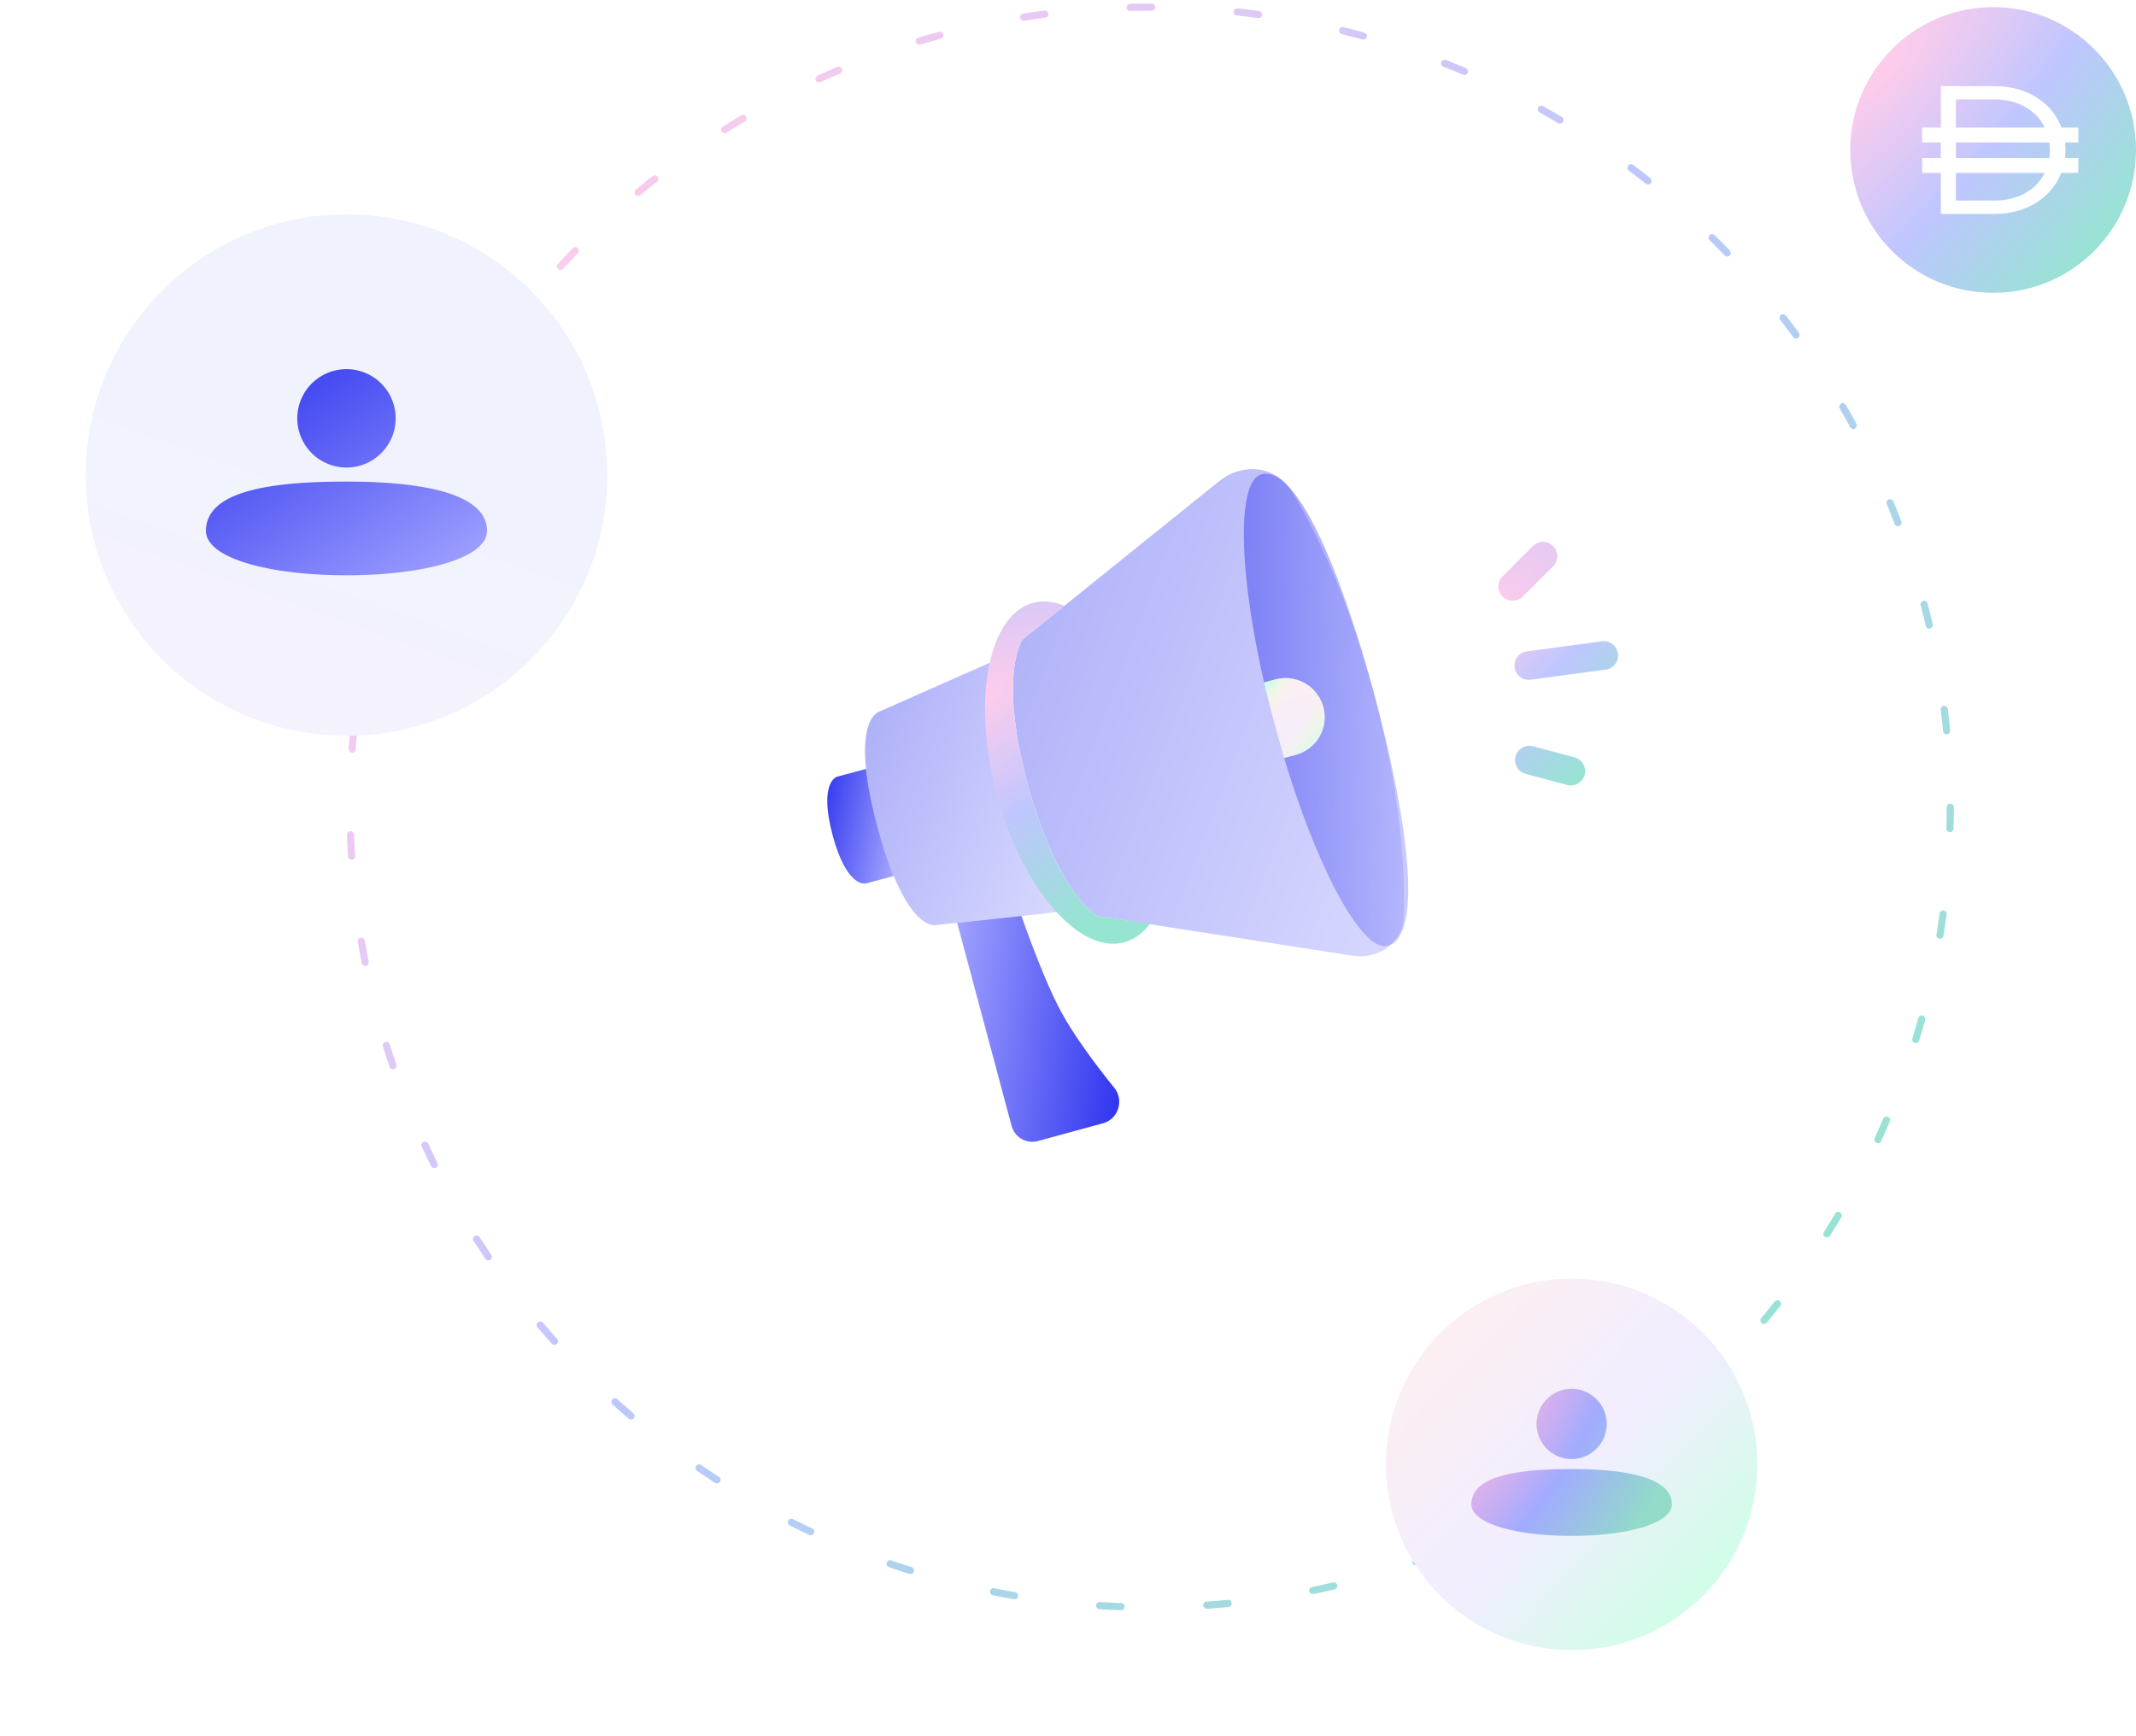 <svg xmlns="http://www.w3.org/2000/svg" xmlns:xlink="http://www.w3.org/1999/xlink" width="299" height="243" fill="none" viewBox="0 0 299 243">
  <circle cx="161" cy="113" r="112" stroke="url(#a)" stroke-dasharray="3 12" stroke-linecap="round"/>
  <mask id="b" width="196" height="196" x="63" y="15" maskUnits="userSpaceOnUse" style="mask-type:alpha">
    <circle cx="161" cy="113" r="98" fill="#C4C4C4"/>
  </mask>
  <g mask="url(#b)">
    <path fill="url(#c)" d="M0 0h260v260H0z" transform="matrix(0 -1 -1 0 291 243)"/>
  </g>
  <g filter="url(#d)">
    <path fill="url(#e)" d="M142.948 89.848c.118-.233.298-.42.501-.584l27.209-21.901c3.291-2.649 7.983-2.186 10.17 1.429 3.287 5.43 7.854 14.635 11.511 28.284 3.843 14.344 4.363 24.939 4.148 31.19-.126 3.694-3.486 6.095-7.139 5.528l-35.275-5.481c-.367-.057-.718-.18-1.008-.413-1.407-1.13-5.818-5.528-9.239-18.296-3.507-13.089-1.545-18.444-.878-19.756Z" opacity=".4"/>
    <path fill="url(#f)" fill-rule="evenodd" d="m141.786 91.343-18.569 8.221s-4.517.739-.391 16.138c4.126 15.398 8.407 13.779 8.407 13.779l20.38-2.185c-2.32-1.79-6.649-6.406-9.547-17.221-2.799-10.445-1.442-16.145-.28-18.732Z" clip-rule="evenodd" opacity=".4"/>
    <path fill="url(#g)" fill-rule="evenodd" d="m133.984 129.187 8.999-.965c1.367 3.872 3.339 9.101 5.206 12.749 1.928 3.769 5.299 8.23 7.781 11.302 1.399 1.731.592 4.386-1.556 4.972l-9.124 2.491a3 3 0 0 1-3.688-2.118l-7.618-28.431Z" clip-rule="evenodd"/>
    <path fill="url(#h)" fill-rule="evenodd" d="M121.23 107.642c.218 2.097.706 4.737 1.596 8.06.766 2.857 1.537 5.128 2.285 6.932l-3.918 1.05s-2.64.708-4.644-6.772c-2.004-7.479.635-8.186.635-8.186l4.046-1.084Z" clip-rule="evenodd"/>
    <path fill="url(#i)" fill-rule="evenodd" d="M143.458 89.26a1.826 1.826 0 0 0-.514.596c-.672 1.327-2.617 6.688.882 19.748 3.415 12.747 7.817 17.151 9.232 18.29.294.237.651.361 1.025.417l6.876 1.027c-.989 1.306-2.198 2.199-3.61 2.578-6.318 1.692-14.289-7.572-17.805-20.693-3.516-13.121-1.244-25.13 5.073-26.823 1.412-.378 2.906-.21 4.415.428l-5.574 4.432Z" clip-rule="evenodd"/>
    <path fill="url(#j)" d="M192.457 97.516c4.883 18.223 6.642 33.586 1.802 34.883-3.888 1.041-10.998-12.887-15.881-31.111-4.883-18.223-5.689-33.841-1.802-34.883 4.84-1.296 10.998 12.887 15.881 31.11Z" opacity=".5"/>
    <path fill="url(#k)" fill-rule="evenodd" d="M179.745 106.109a173.59 173.59 0 0 1-2.801-10.566l1.662-.446a5.466 5.466 0 0 1 2.829 10.559l-1.69.453Z" clip-rule="evenodd"/>
    <path fill="url(#l)" fill-rule="evenodd" d="M179.745 106.109a173.59 173.59 0 0 1-2.801-10.566l1.662-.446a5.466 5.466 0 0 1 2.829 10.559l-1.69.453Z" clip-rule="evenodd"/>
    <path fill="url(#m)" fill-rule="evenodd" d="M179.745 106.109a173.59 173.59 0 0 1-2.801-10.566l1.662-.446a5.466 5.466 0 0 1 2.829 10.559l-1.69.453Z" clip-rule="evenodd"/>
  </g>
  <path fill="url(#n)" fill-rule="evenodd" d="M210.332 83.513a2 2 0 0 1 0-2.828l4.243-4.243a2 2 0 1 1 2.828 2.829l-4.242 4.242a2 2 0 0 1-2.829 0Zm1.687 9.927a2 2 0 0 1 1.716-2.248l10.48-1.411a2 2 0 1 1 .534 3.964l-10.481 1.41a2 2 0 0 1-2.249-1.715Zm2.616 11.041a2 2 0 1 0-1.035 3.863l5.795 1.553a2 2 0 0 0 1.036-3.863l-5.796-1.553Z" clip-rule="evenodd"/>
  <g filter="url(#o)">
    <circle r="26" fill="url(#p)" transform="matrix(-1 0 0 1 220 205)"/>
    <mask id="r" width="52" height="52" x="194" y="179" maskUnits="userSpaceOnUse" style="mask-type:alpha">
      <circle r="26" fill="url(#q)" transform="matrix(1 0 0 -1 220 205)"/>
    </mask>
    <g mask="url(#r)">
      <path fill="url(#s)" fill-rule="evenodd" d="M220 204.253a4.911 4.911 0 1 0 0-9.823 4.911 4.911 0 0 0 0 9.823Zm0 10.757c7.749 0 14.032-1.712 14.032-4.431 0-3.692-6.283-4.923-14.032-4.923s-14.032.984-14.032 4.923c0 2.719 6.283 4.431 14.032 4.431Z" clip-rule="evenodd"/>
    </g>
  </g>
  <g filter="url(#t)">
    <circle r="36.5" fill="#fff" transform="matrix(-1 0 0 1 48.5 66.5)"/>
    <circle r="36.5" fill="url(#u)" transform="matrix(-1 0 0 1 48.5 66.5)"/>
    <mask id="w" width="73" height="73" x="12" y="30" maskUnits="userSpaceOnUse" style="mask-type:alpha">
      <circle r="36.5" fill="#fff" transform="matrix(1 0 0 -1 48.5 66.5)"/>
      <circle r="36.5" fill="url(#v)" transform="matrix(1 0 0 -1 48.5 66.5)"/>
    </mask>
    <g mask="url(#w)">
      <path fill="url(#x)" fill-rule="evenodd" d="M48.5 65.451a6.886 6.886 0 1 0 0-13.772 6.886 6.886 0 0 0 0 13.772Zm0 15.084c10.866 0 19.674-2.4 19.674-6.213 0-5.178-8.808-6.904-19.674-6.904S28.826 68.8 28.826 74.322c0 3.812 8.808 6.213 19.674 6.213Z" clip-rule="evenodd"/>
    </g>
  </g>
  <circle cx="279" cy="21" r="20" fill="url(#y)"/>
  <path fill="#fff" fill-rule="evenodd" d="M271.682 12.056h7.539c4.586 0 8.062 2.366 9.356 5.808h2.348v2.08h-1.854c.036.329.055.664.055 1.004v.051c0 .383-.023.76-.069 1.129h1.868v2.08h-2.393c-1.327 3.394-4.777 5.737-9.311 5.737h-7.539v-5.737h-2.62v-2.08h2.62v-2.184h-2.62v-2.08h2.62v-5.808Zm2.107 12.152v3.87h5.432c3.352 0 5.842-1.55 7.001-3.87h-12.433Zm13.079-2.08h-13.079v-2.184h13.083c.048.344.073.696.073 1.055v.051c0 .367-.026.727-.077 1.078Zm-7.647-8.209c3.367 0 5.865 1.592 7.017 3.945h-12.449v-3.945h5.432Z" clip-rule="evenodd"/>
  <defs>
    <linearGradient id="e" x1="134.277" x2="212.422" y1="73.968" y2="103.574" gradientUnits="userSpaceOnUse">
      <stop stop-color="#2A30EE"/>
      <stop offset="1" stop-color="#A4A6FF"/>
    </linearGradient>
    <linearGradient id="f" x1="118.006" x2="156.852" y1="97.715" y2="112.269" gradientUnits="userSpaceOnUse">
      <stop stop-color="#2A30EE"/>
      <stop offset="1" stop-color="#A4A6FF"/>
    </linearGradient>
    <linearGradient id="g" x1="157.853" x2="129.963" y1="155.411" y2="151.832" gradientUnits="userSpaceOnUse">
      <stop stop-color="#2A30EE"/>
      <stop offset="1" stop-color="#A4A6FF"/>
    </linearGradient>
    <linearGradient id="h" x1="114.545" x2="127.15" y1="109.433" y2="111.798" gradientUnits="userSpaceOnUse">
      <stop stop-color="#2A30EE"/>
      <stop offset="1" stop-color="#A4A6FF"/>
    </linearGradient>
    <linearGradient id="j" x1="169.537" x2="198.716" y1="68.291" y2="67.22" gradientUnits="userSpaceOnUse">
      <stop stop-color="#2A30EE"/>
      <stop offset="1" stop-color="#A4A6FF"/>
    </linearGradient>
    <linearGradient id="k" x1="182.84" x2="180.136" y1="105.28" y2="94.689" gradientUnits="userSpaceOnUse">
      <stop stop-color="#F2EDFF"/>
      <stop offset=".406" stop-color="#F6EEF9"/>
      <stop offset="1" stop-color="#FCEFF1"/>
    </linearGradient>
    <linearGradient id="p" x1="4.105" x2="44.473" y1="44.816" y2="6.842" gradientUnits="userSpaceOnUse">
      <stop stop-color="#CEFFE6"/>
      <stop offset=".483" stop-color="#F2EDFF"/>
      <stop offset="1" stop-color="#FCEFF1"/>
    </linearGradient>
    <linearGradient id="q" x1="23.379" x2="23.79" y1="51.999" y2=".002" gradientUnits="userSpaceOnUse">
      <stop stop-color="#F2EDFF"/>
      <stop offset=".573" stop-color="#FCEFF1"/>
      <stop offset=".948" stop-color="#CEFFE6"/>
    </linearGradient>
    <linearGradient id="u" x1=".966" x2="31.76" y1="0" y2="86.821" gradientUnits="userSpaceOnUse">
      <stop stop-color="#F0F3FD"/>
      <stop offset="1" stop-color="#FCF0FD"/>
    </linearGradient>
    <linearGradient id="v" x1=".966" x2="31.76" y1="0" y2="86.821" gradientUnits="userSpaceOnUse">
      <stop stop-color="#F0F3FD"/>
      <stop offset="1" stop-color="#FCF0FD"/>
    </linearGradient>
    <linearGradient id="x" x1="28.826" x2="54.562" y1="51.679" y2="89.347" gradientUnits="userSpaceOnUse">
      <stop stop-color="#2A30EE"/>
      <stop offset="1" stop-color="#A4A6FF"/>
    </linearGradient>
    <radialGradient id="a" cx="0" cy="0" r="1" gradientTransform="rotate(40.833 -31.263 124.64) scale(222.042 684.202)" gradientUnits="userSpaceOnUse">
      <stop stop-color="#FFCCEB"/>
      <stop offset=".474" stop-color="#BFC6FF"/>
      <stop offset="1" stop-color="#96E4D2"/>
    </radialGradient>
    <radialGradient id="i" cx="0" cy="0" r="1" gradientTransform="matrix(19.841 27.692 -56.852 40.733 137.724 97.564)" gradientUnits="userSpaceOnUse">
      <stop stop-color="#FFCCEB"/>
      <stop offset=".474" stop-color="#BFC6FF"/>
      <stop offset="1" stop-color="#96E4D2"/>
    </radialGradient>
    <radialGradient id="l" cx="0" cy="0" r="1" gradientTransform="matrix(9.171 6.355 -17.411 25.125 176.92 95.55)" gradientUnits="userSpaceOnUse">
      <stop stop-color="#BFFFF0"/>
      <stop offset=".336" stop-color="#FEFFC7" stop-opacity="0"/>
    </radialGradient>
    <radialGradient id="m" cx="0" cy="0" r="1" gradientTransform="matrix(9.171 6.355 -17.411 25.125 176.92 95.55)" gradientUnits="userSpaceOnUse">
      <stop offset=".667" stop-color="#FEFFC7" stop-opacity="0"/>
      <stop offset="1" stop-color="#CEFFE6" stop-opacity=".768"/>
    </radialGradient>
    <radialGradient id="n" cx="0" cy="0" r="1" gradientTransform="matrix(18.618 17.892 -49.325 51.326 208.526 85.63)" gradientUnits="userSpaceOnUse">
      <stop stop-color="#FFCCEB"/>
      <stop offset=".474" stop-color="#BFC6FF"/>
      <stop offset="1" stop-color="#96E4D2"/>
    </radialGradient>
    <radialGradient id="s" cx="0" cy="0" r="1" gradientTransform="matrix(21.047 13.338 -37.564 59.274 209.086 199.004)" gradientUnits="userSpaceOnUse">
      <stop stop-color="#FFB4E1"/>
      <stop offset=".474" stop-color="#A2ABFF"/>
      <stop offset="1" stop-color="#92DBC9"/>
    </radialGradient>
    <radialGradient id="y" cx="0" cy="0" r="1" gradientTransform="matrix(30 25.926 -79.888 92.442 263.444 9.889)" gradientUnits="userSpaceOnUse">
      <stop stop-color="#FFCCEB"/>
      <stop offset=".474" stop-color="#BFC6FF"/>
      <stop offset="1" stop-color="#96E4D2"/>
    </radialGradient>
    <filter id="d" width="97.326" height="110.167" x="107.797" y="57.675" color-interpolation-filters="sRGB" filterUnits="userSpaceOnUse">
      <feFlood flood-opacity="0" result="BackgroundImageFix"/>
      <feColorMatrix in="SourceAlpha" result="hardAlpha" values="0 0 0 0 0 0 0 0 0 0 0 0 0 0 0 0 0 0 127 0"/>
      <feOffset/>
      <feGaussianBlur stdDeviation="4"/>
      <feComposite in2="hardAlpha" operator="out"/>
      <feColorMatrix values="0 0 0 0 0 0 0 0 0 0 0 0 0 0 0 0 0 0 0.1 0"/>
      <feBlend in2="BackgroundImageFix" result="effect1_dropShadow_11636_77761"/>
      <feBlend in="SourceGraphic" in2="effect1_dropShadow_11636_77761" result="shape"/>
    </filter>
    <filter id="o" width="75.999" height="75.999" x="182" y="167" color-interpolation-filters="sRGB" filterUnits="userSpaceOnUse">
      <feFlood flood-opacity="0" result="BackgroundImageFix"/>
      <feColorMatrix in="SourceAlpha" result="hardAlpha" values="0 0 0 0 0 0 0 0 0 0 0 0 0 0 0 0 0 0 127 0"/>
      <feOffset/>
      <feGaussianBlur stdDeviation="6"/>
      <feComposite in2="hardAlpha" operator="out"/>
      <feColorMatrix values="0 0 0 0 0 0 0 0 0 0 0 0 0 0 0 0 0 0 0.1 0"/>
      <feBlend in2="BackgroundImageFix" result="effect1_dropShadow_11636_77761"/>
      <feBlend in="SourceGraphic" in2="effect1_dropShadow_11636_77761" result="shape"/>
    </filter>
    <filter id="t" width="97" height="97" x="0" y="18" color-interpolation-filters="sRGB" filterUnits="userSpaceOnUse">
      <feFlood flood-opacity="0" result="BackgroundImageFix"/>
      <feColorMatrix in="SourceAlpha" result="hardAlpha" values="0 0 0 0 0 0 0 0 0 0 0 0 0 0 0 0 0 0 127 0"/>
      <feOffset/>
      <feGaussianBlur stdDeviation="6"/>
      <feComposite in2="hardAlpha" operator="out"/>
      <feColorMatrix values="0 0 0 0 0 0 0 0 0 0 0 0 0 0 0 0 0 0 0.1 0"/>
      <feBlend in2="BackgroundImageFix" result="effect1_dropShadow_11636_77761"/>
      <feBlend in="SourceGraphic" in2="effect1_dropShadow_11636_77761" result="shape"/>
    </filter>
    <pattern id="c" width="1" height="1" patternContentUnits="objectBoundingBox">
      <use xlink:href="#z" transform="scale(0)"/>
    </pattern>
  </defs>
</svg>

